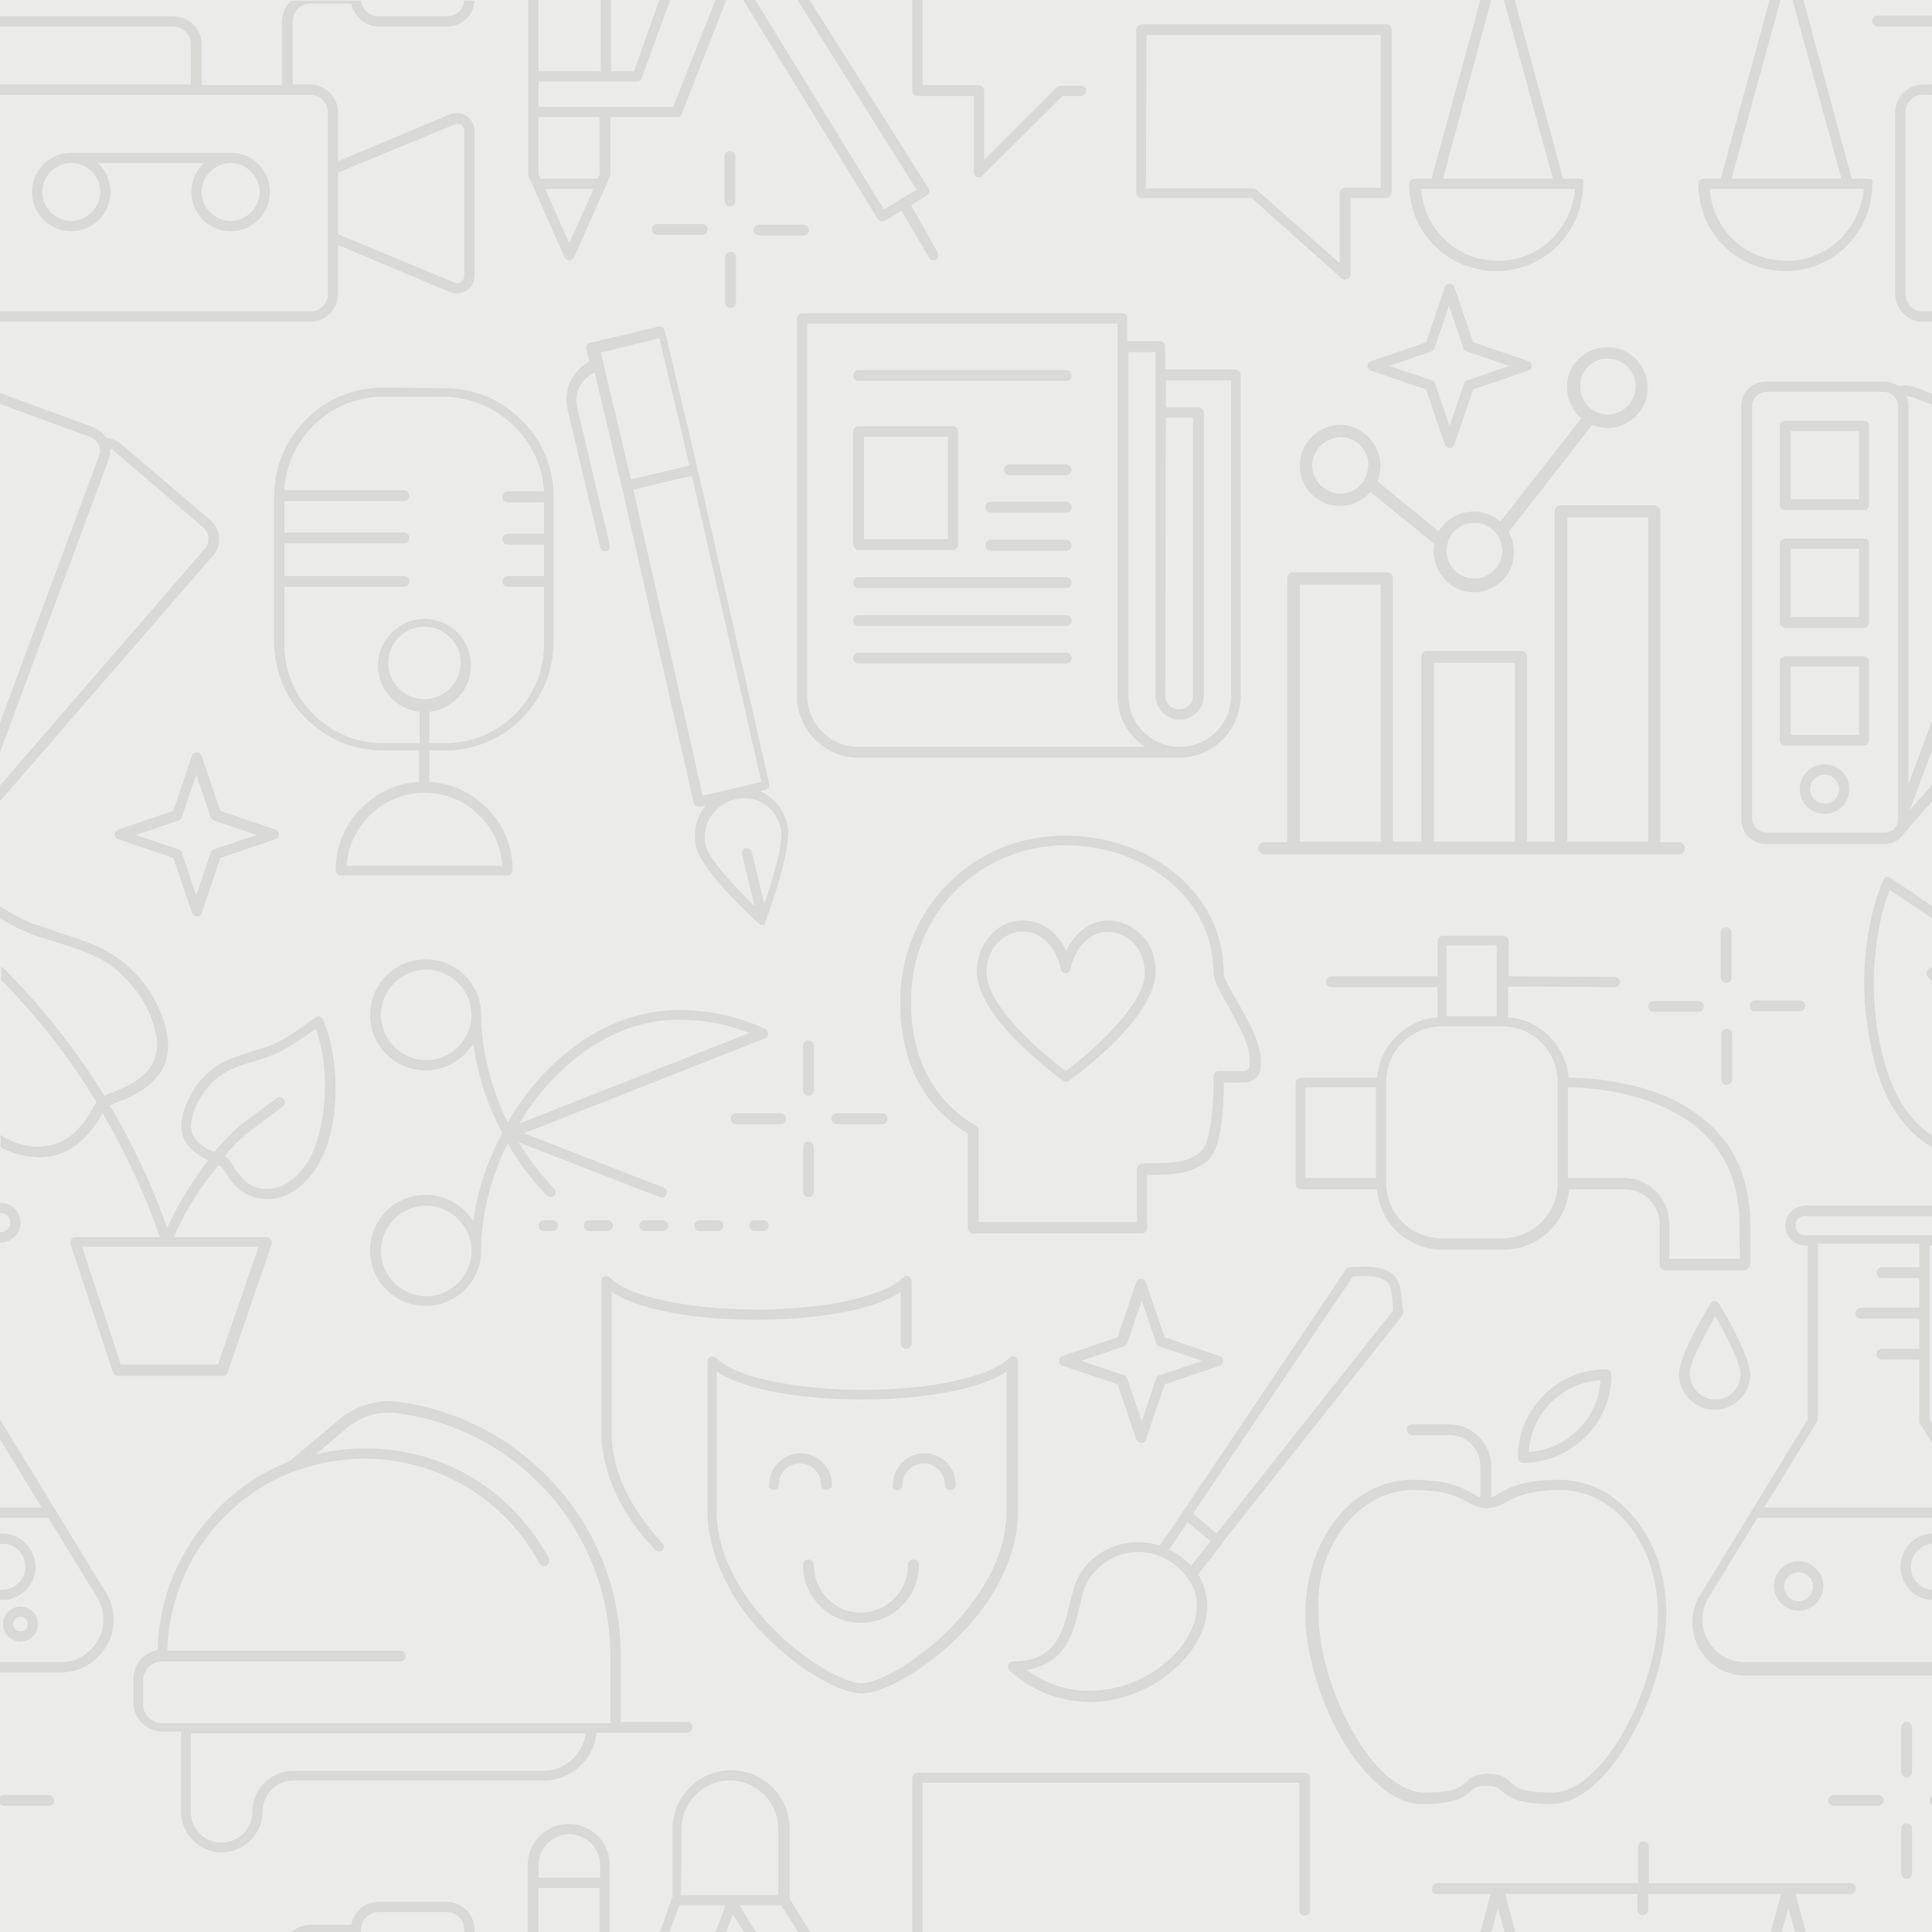 <svg xmlns="http://www.w3.org/2000/svg" xml:space="preserve" style="enable-background:new 0 0 320 320" viewBox="0 0 320 320"><style>.st1{fill:#d9d9d6}</style><path id="ebebea" d="M0 0h320v320H0z" style="fill:#ebebea"/><g id="Majors_00000041272633692125926680000017445705612873947036_"><path d="M3.4 266.1c-1.6 0-2.9 1.3-2.9 2.9s1.3 2.9 2.9 2.9 2.9-1.3 2.9-2.9-1.3-2.9-2.9-2.9zm0 4.1c-.7 0-1.2-.5-1.2-1.2s.5-1.2 1.2-1.2 1.2.5 1.2 1.2-.5 1.2-1.2 1.2zM213.2 95.8v43.7h-3.8c-.6 0-1 .5-1 1s.5 1 1 1h68.7c.6 0 1-.5 1-1s-.5-1-1-1H275V84.7c0-.6-.5-1-1-1h-15.5c-.6 0-1 .5-1 1v54.7h-4.6v-30.6c0-.6-.5-1-1-1h-15.5c-.6 0-1 .5-1 1v30.6h-4.7V95.8c0-.6-.5-1-1-1h-15.5c-.5-.1-1 .4-1 1zm46.4-10.1H273v53.7h-13.4V85.7zm-22.1 24.1h13.4v29.6h-13.4v-29.6zm-8.8 29.6h-13.4V96.8h13.4v42.6z" class="st1"/><path d="M220.3 70.6c-1.7.5-3.2 1.6-4.1 3.1-.9 1.5-1.1 3.3-.7 5.1s1.6 3.2 3.1 4.1c1 .6 2.2.9 3.3.9.6 0 1.2-.1 1.7-.2 1.3-.4 2.5-1.1 3.4-2.1l10.6 8.6c-.5 2.7.7 5.6 3.2 7.1 1 .6 2.2.9 3.3.9.6 0 1.2-.1 1.7-.2 1.7-.5 3.2-1.6 4.1-3.1 1.2-2.1 1.1-4.7 0-6.7l13.8-17.7c.8.3 1.7.5 2.5.5.6 0 1.2-.1 1.7-.2 1.7-.5 3.2-1.6 4.1-3.1.9-1.5 1.1-3.3.7-5.1-.5-1.7-1.6-3.2-3.1-4.1-1.5-.9-3.3-1.1-5.1-.7-1.7.5-3.2 1.6-4.1 3.1-1.6 2.8-.9 6.4 1.5 8.5l-13.4 17.1c-.3-.3-.7-.6-1.1-.8-3.2-1.8-7.3-.7-9.1 2.4l-10.2-8.3c.6-1.4.7-2.9.3-4.3-.5-1.7-1.6-3.2-3.1-4.1-1.5-.9-3.3-1.2-5-.7zm5.8 8.6c-.1.1-.2.3-.2.4-.6 1-1.6 1.7-2.7 2-1.2.3-2.4.2-3.5-.5-1.1-.6-1.8-1.6-2.2-2.8-.3-1.2-.2-2.4.5-3.5.6-1.1 1.6-1.8 2.8-2.2.4-.1.8-.2 1.2-.2.8 0 1.6.2 2.3.6 1.1.6 1.8 1.6 2.2 2.8.3 1.2.1 2.3-.4 3.4zm13.7 10.6c.1-.3.2-.6.4-.9.9-1.5 2.4-2.3 4-2.3.8 0 1.6.2 2.3.6 2.2 1.3 3 4.1 1.7 6.3s-4.1 3-6.3 1.7c-1.9-1.1-2.7-3.3-2.1-5.3v-.1zm26.5-30.4c.8 0 1.6.2 2.3.6 2.2 1.3 3 4.1 1.7 6.3-.6 1.1-1.6 1.8-2.8 2.2-1.1.3-2.3.2-3.4-.4-.1-.1-.1-.1-.2-.1-2.1-1.3-2.8-4.1-1.6-6.3.6-1.1 1.6-1.8 2.8-2.2.4-.1.8-.1 1.2-.1zM94 67.8l5.4 22.8c.1.4.4.7.8.7h.2c.5-.1.7-.6.6-1l-5.4-22.8c-.6-2.4.7-4.8 2.9-5.8l4.5 19 11.9 52.3c0 .2.2.4.4.5.1.1.3.1.5.1h.2l.9-.2c-.2.3-.4.5-.6.8-1.1 1.8-1.5 4-1 6.1.4 1.8 2.4 4.5 5.7 8.1 2.4 2.5 4.7 4.6 4.9 4.8H126.7v-.4c.1-.2 1.2-3.1 2.2-6.5 1.4-4.7 1.9-8 1.5-9.8-.5-2.1-1.8-3.9-3.6-5-.3-.2-.6-.3-.9-.5l.9-.2c.5-.1.7-.6.6-1l-11.9-52.3-5.4-22.8c-.1-.2-.2-.4-.4-.5-.2-.1-.4-.2-.6-.1l-11.4 2.7c-.5.1-.7.6-.6 1l.5 2.1c-2.6 1.3-4.4 4.6-3.6 7.9zm35.3 69.3c.6 2.4-1.3 8.5-2.7 12.6l-2.1-8.6c-.1-.5-.6-.7-1-.6-.5.1-.7.6-.6 1l2.1 8.6c-3.1-3-7.5-7.7-8.1-10-.4-1.7-.1-3.4.8-4.8s2.3-2.5 4-2.9c.5-.1 1-.2 1.5-.2 1.2 0 2.3.3 3.3.9 1.4.9 2.4 2.3 2.8 4zm-12.9-5.3-11.5-50.7 9.7-2.3 11.5 50.7-9.7 2.3zM109.2 56l5 21.1-9.7 2.3-4.5-19-.5-2 9.7-2.4zM91.5 202.1h-1.4c-.5 0-.9.4-.9.9s.4.9.9.9h1.4c.5 0 .9-.4.9-.9s-.4-.9-.9-.9zM109.8 202.1h-3c-.5 0-.9.4-.9.9s.4.9.9.9h3c.5 0 .9-.4.9-.9-.1-.5-.4-.9-.9-.9zM97.6 202.1c-.5 0-.9.4-.9.9s.4.9.9.9h3c.5 0 .9-.4.9-.9s-.4-.9-.9-.9h-3zM115.9 202.1c-.5 0-.9.4-.9.9s.4.9.9.9h3c.5 0 .9-.4.9-.9s-.4-.9-.9-.9h-3zM125 202.1c-.5 0-.9.4-.9.9s.4.9.9.9h1.4c.5 0 .9-.4.9-.9s-.4-.9-.9-.9H125z" class="st1"/><path d="M78.4 202.3c-1.6-2.6-4.5-4.4-7.9-4.4-5.1 0-9.2 4.1-9.2 9.2s4.1 9.2 9.2 9.2 9.2-4.1 9.2-9.2c0-4.4.9-9.1 2.6-13.6.5-1.4 1.1-2.8 1.8-4.1 1.8 3.2 4 6.1 6.5 8.6.2.2.4.3.6.3.2 0 .4-.1.6-.2.3-.3.3-.9 0-1.2-2.2-2.3-4.2-4.9-5.9-7.7l23.4 9.1c.4.2.9 0 1.1-.5.2-.4 0-.9-.5-1.1l-23.1-9 39.9-15.7c.3-.1.5-.4.5-.8 0-.3-.2-.7-.5-.8-4.5-2.1-9.3-3.1-14.3-3.1-4.6 0-9.1 1.2-13.5 3.6-4 2.2-7.7 5.4-10.9 9.3-1.4 1.8-2.8 3.7-3.9 5.7-.4-.8-.8-1.6-1.1-2.4-2.1-5.1-3.3-10.4-3.3-15.4 0-5.1-4.1-9.2-9.2-9.2s-9.2 4.1-9.2 9.2 4.1 9.2 9.2 9.2c3.3 0 6.2-1.8 7.9-4.4.5 3.7 1.5 7.5 3.1 11.2.5 1.2 1.1 2.4 1.7 3.5-.9 1.7-1.7 3.5-2.4 5.3-1.2 3.1-2 6.3-2.4 9.4zm-7.8 12.4c-4.1 0-7.5-3.4-7.5-7.5s3.4-7.5 7.5-7.5 7.5 3.4 7.5 7.5-3.4 7.5-7.5 7.5zm18.8-33.5c3.1-3.8 6.6-6.8 10.4-8.9 4.1-2.3 8.3-3.4 12.6-3.4 4.1 0 8 .7 11.7 2.2l-38.1 15c1-1.7 2.2-3.4 3.4-4.9zm-18.8-5.6c-4.1 0-7.5-3.4-7.5-7.5s3.4-7.5 7.5-7.5 7.5 3.4 7.5 7.5-3.4 7.5-7.5 7.5zM127.5 271.7c2.6 2.5 5.6 4.8 8.5 6.4 2.7 1.6 5.2 2.4 6.8 2.4 1.6 0 4-.9 6.8-2.4 2.8-1.6 5.9-3.9 8.5-6.4 3.1-3 5.6-6.2 7.3-9.5 2.1-3.9 3.2-7.9 3.2-11.8v-24.9c0-.3-.2-.7-.5-.8s-.7-.1-.9.2c-1.6 1.6-4.9 2.9-9.4 3.9-4.2.9-9.5 1.4-14.9 1.4s-10.6-.5-14.9-1.4c-4.6-.9-7.8-2.3-9.4-3.9-.2-.2-.6-.3-.9-.2-.3.1-.5.4-.5.8v24.9c0 3.9 1.1 7.9 3.2 11.8 1.5 3.3 4 6.5 7.1 9.5zm-8.8-44.5c2 1.3 5 2.4 8.8 3.2 4.4.9 9.7 1.4 15.2 1.4 5.6 0 10.8-.5 15.2-1.4 3.9-.8 6.8-1.9 8.8-3.2v23.1c0 3.6-1 7.3-3 11-1.7 3.2-4.1 6.2-7 9.1-2.5 2.4-5.4 4.6-8.1 6.2-2.5 1.4-4.6 2.2-5.9 2.2-1.3 0-3.5-.8-5.9-2.2-2.7-1.6-5.6-3.7-8.1-6.2-3-2.9-5.3-5.9-7-9.1-2-3.7-3-7.4-3-11v-23.1z" class="st1"/><path d="M125.2 218.6c5.6 0 10.8-.5 15.2-1.4 3.9-.8 6.8-1.9 8.8-3.2v8.5c0 .5.4.9.9.9s.9-.4.9-.9v-10.3c0-.3-.2-.7-.5-.8s-.7-.1-.9.2c-1.6 1.6-4.9 2.9-9.4 3.9-4.2.9-9.5 1.4-14.9 1.4s-10.6-.5-14.9-1.4c-4.6-.9-7.8-2.3-9.4-3.9-.2-.2-.6-.3-.9-.2-.3.1-.5.4-.5.8v24.9c0 3.5.9 7.1 2.6 10.7 1.5 3.1 3.6 6.1 6.3 8.9.2.2.4.3.6.3.2 0 .4-.1.6-.2.3-.3.4-.9 0-1.2-2.5-2.7-4.5-5.6-6-8.5-1.6-3.3-2.4-6.7-2.4-9.9V214c2 1.3 5 2.4 8.8 3.2 4.2.9 9.5 1.4 15.1 1.4-.1 0-.1 0 0 0zM134.8 259.2c0-.5-.4-.9-.9-.9s-.9.4-.9.9c0 5.3 4.3 9.6 9.6 9.6s9.6-4.3 9.6-9.6c0-.5-.4-.9-.9-.9s-.9.4-.9.9c0 4.4-3.6 7.9-7.9 7.9s-7.7-3.6-7.7-7.9zM148.6 246.8c.5 0 .9-.4.9-.9 0-2 1.6-3.5 3.5-3.5s3.5 1.6 3.5 3.5c0 .5.4.9.9.9s.9-.4.9-.9c0-2.9-2.4-5.2-5.2-5.2-2.9 0-5.2 2.4-5.2 5.2-.2.5.2.9.7.9zM128.1 246.8c.5 0 .9-.4.9-.9 0-2 1.6-3.5 3.5-3.5 2 0 3.5 1.6 3.5 3.5 0 .5.4.9.9.9s.9-.4.9-.9c0-2.9-2.4-5.2-5.2-5.2-2.9 0-5.2 2.4-5.2 5.2-.2.5.2.9.7.9zM188.2 4.9v27c0 .5.4.9.9.9h18.2l14.9 13.3c.2.1.4.2.6.2.1 0 .2 0 .4-.1.3-.1.5-.4.5-.8V32.8h5.9c.5 0 .9-.4.9-.9v-27c0-.5-.4-.9-.9-.9h-40.5c-.5.1-.9.4-.9.9zm1.7.9h38.8v25.3h-5.9c-.5 0-.9.4-.9.9v11.6l-13.8-12.2c-.2-.1-.4-.2-.6-.2h-17.7l.1-25.4zM63.4 64.2c-2.4 0-4.8.5-7 1.4-2.1.9-4.1 2.2-5.7 3.9-1.7 1.7-3 3.6-3.9 5.7-.9 2.2-1.4 4.6-1.4 7v24.1c0 2.4.5 4.8 1.4 7 .9 2.1 2.2 4.1 3.9 5.7 1.7 1.7 3.6 3 5.7 3.9 2.2.9 4.6 1.4 7 1.4h6v5.2c-3.6.2-6.9 1.7-9.5 4.3-2.8 2.8-4.3 6.4-4.3 10.3 0 .5.4.9.9.9H84c.5 0 .9-.4.9-.9 0-3.9-1.5-7.6-4.3-10.3-2.6-2.6-5.9-4.1-9.5-4.3v-5.2h2.6c2.4 0 4.8-.5 7-1.4 2.1-.9 4.1-2.2 5.7-3.9 1.7-1.7 3-3.6 3.9-5.7.9-2.2 1.4-4.6 1.4-7v-24c0-2.4-.5-4.8-1.4-7-.9-2.1-2.2-4.1-3.9-5.7-1.7-1.7-3.6-3-5.7-3.9-2.2-.9-4.6-1.4-7-1.4l-10.3-.1zm19.8 79.2H57.4c.2-3.1 1.5-6 3.8-8.3 2.4-2.4 5.7-3.8 9.1-3.8s6.7 1.3 9.1 3.8c2.3 2.2 3.6 5.1 3.8 8.3zm2.1-72.7c2.9 2.9 4.6 6.7 4.8 10.7h-6c-.5 0-.9.4-.9.9s.4.9.9.9h6v5.2h-6c-.5 0-.9.4-.9.9s.4.9.9.9h6v5.2h-6c-.5 0-.9.4-.9.9s.4.9.9.9h6v9.5c0 4.4-1.7 8.5-4.8 11.6-3.1 3.1-7.2 4.8-11.6 4.8h-2.6v-5.2c3.9-.4 6.9-3.7 6.9-7.7 0-4.3-3.5-7.7-7.7-7.7s-7.7 3.5-7.7 7.7c0 4 3 7.3 6.9 7.7v5.2h-6c-4.4 0-8.5-1.7-11.6-4.8s-4.8-7.2-4.8-11.6v-9.5h19.8c.5 0 .9-.4.9-.9s-.4-.9-.9-.9H47.1V90h19.8c.5 0 .9-.4.9-.9s-.4-.9-.9-.9H47.1V83h19.8c.5 0 .9-.4.9-.9s-.4-.9-.9-.9H47.1c.2-4 1.9-7.8 4.8-10.7 3.1-3.1 7.2-4.8 11.6-4.8h10.3c4.3.2 8.4 1.9 11.5 5zm-15 45.1c-3.3 0-6-2.7-6-6s2.7-6 6-6 6 2.7 6 6-2.7 6-6 6zM284 233.5c3.3 0 5.9-2.7 5.9-5.9 0-1.3-.9-3.6-2.6-7.1-1.3-2.5-2.6-4.6-2.6-4.6-.2-.3-.4-.4-.7-.4s-.6.2-.7.4c0 0-1.3 2.2-2.6 4.6-1.8 3.4-2.6 5.8-2.6 7.1 0 3.3 2.7 5.9 5.9 5.9zm-1.7-12.2c.7-1.3 1.3-2.4 1.8-3.3.5.8 1.1 2 1.8 3.3 2.1 4.1 2.4 5.7 2.4 6.3 0 2.3-1.9 4.2-4.2 4.2-2.3 0-4.2-1.9-4.2-4.2-.1-.6.2-2.2 2.4-6.3zM289.9 209.4v-6.7c0-4.9-1.2-9.1-3.4-12.6-2-3-4.8-5.5-8.3-7.4-2.9-1.6-6.3-2.7-10.1-3.4-3.2-.6-6.2-.8-8.3-.8-.4-5.3-4.7-9.6-10-10v-5.1l17.6.1c.5 0 .9-.4.9-.8 0-.5-.4-.9-.8-.9l-17.6-.1v-5.8c0-.5-.4-.9-.9-.9h-10c-.5 0-.9.4-.9.9v5.8h-17.6c-.5 0-.9.4-.9.9s.4.9.9.9h17.6v5c-5.3.4-9.6 4.7-10 10h-12.6c-.5 0-.9.4-.9.9v16.7c0 .5.4.9.9.9h12.6c.4 5.6 5.1 10 10.9 10h10c5.7 0 10.4-4.4 10.9-10h9.2c3.2 0 5.8 2.6 5.8 5.8v6.7c0 .5.4.9.9.9H289c.5-.2.9-.6.9-1zm-50.3-52.8h8.3v11.7h-8.3v-11.7zm-23.4 23.5h11.7v15h-11.7v-15zm32.6 25h-10c-5.1 0-9.2-4.1-9.2-9.2v-16.7c0-5.1 4.1-9.2 9.2-9.2h10c5.1 0 9.2 4.1 9.2 9.2V196c0 5-4.1 9.1-9.2 9.1zm39.4 3.4h-11.7v-5.8c0-4.2-3.4-7.6-7.6-7.6h-9.2v-15c2 0 4.8.2 7.9.8 3.6.7 6.9 1.8 9.6 3.3 7.2 3.8 10.9 10.1 10.9 18.5l.1 5.8zM36.7 306.8c3.7 0 6.8-3 6.8-6.8 0-2.8 2.3-5.1 5.1-5.1h41.5c4.5 0 8.3-3.5 8.7-7.9h15c.5 0 .9-.4.9-.9s-.4-.9-.9-.9h-11v-11c0-5.2-.9-10.4-2.8-15.2-1.8-4.7-4.4-9-7.8-12.8-6.8-7.7-16-12.6-26.1-14-3.5-.5-7.1.6-9.8 2.8l-8.3 7c-.3.1-.6.2-.9.4-4.1 1.7-7.8 4.2-10.9 7.4-3.2 3.2-5.6 6.8-7.4 10.9-1.7 4-2.6 8.3-2.7 12.6-2.3.4-4 2.4-4 4.7v4c0 2.7 2.2 4.8 4.8 4.8H30v13c-.1 4 3 7 6.7 7zm53.4-13.5H48.6c-3.7 0-6.8 3-6.8 6.8 0 2.8-2.3 5.1-5.1 5.1s-5.1-2.3-5.1-5.1v-13H97c-.4 3.4-3.4 6.2-6.9 6.2zm-66.4-11v-4c0-1.7 1.4-3.1 3.1-3.1h39.5c.5 0 .9-.4.9-.9s-.4-.9-.9-.9H27.7c.1-4.1 1-8.1 2.6-11.9 1.6-3.9 4-7.4 7-10.4s6.5-5.4 10.4-7c.2-.1.5-.2.7-.3.1 0 .3-.1.4-.1 3.7-1.4 7.6-2.1 11.6-2.1 6 0 11.9 1.7 17.1 4.8 5 3.1 9.1 7.4 11.8 12.5.2.4.7.6 1.2.4.4-.2.6-.7.4-1.2-2.9-5.4-7.2-10-12.4-13.2-5.4-3.3-11.6-5-17.9-5-2.8 0-5.6.3-8.3 1l5.2-4.4c2.4-2 5.5-2.9 8.5-2.4 9.7 1.3 18.6 6.1 25 13.4 3.2 3.6 5.7 7.8 7.4 12.3 1.8 4.7 2.7 9.6 2.7 14.6v11H26.9c-1.8 0-3.2-1.4-3.2-3.1zM38.2 25.3H11.8c-3.6 0-6.5 2.9-6.5 6.5s2.9 6.5 6.5 6.5 6.5-2.9 6.5-6.5c0-1.9-.8-3.6-2.1-4.8h17.6c-1.3 1.2-2.1 2.9-2.1 4.8 0 3.6 2.9 6.5 6.5 6.5s6.5-2.9 6.5-6.5-2.9-6.5-6.5-6.5zm-21.6 6.5c0 2.6-2.2 4.8-4.8 4.8S7 34.4 7 31.8 9.1 27 11.8 27s4.8 2.1 4.8 4.8zm21.6 4.8c-2.6 0-4.8-2.2-4.8-4.8s2.2-4.8 4.8-4.8 4.8 2.2 4.8 4.8-2.2 4.8-4.8 4.8zM202.7 161.3c0-3.5-.8-6.8-2.4-9.8-1.4-2.7-3.5-5.2-6.1-7.2-4.8-3.8-11.3-5.9-17.7-5.9-7.5 0-14.4 2.8-19.5 8-5.1 5.1-7.9 12.1-7.9 19.5 0 10 3.8 17.3 11.2 21.9v15.6c0 .5.4.9.9.9h27.9c.5 0 .9-.4.9-.9v-8.8c2.7 0 4.4-.1 5.9-.4 1.8-.4 3.2-1.1 4.3-2.1 1.2-1.2 2-3.8 2.3-8 .2-2 .2-3.8.2-4.8h3.4c.9 0 1.8-.5 2.3-1.2.4-.6.4-1.2.4-1.8v-.4c.2-2.9-2.1-6.9-3.9-10.1-1.1-1.9-2.2-3.8-2.2-4.5zm4.3 14.3v.5c0 .4 0 .6-.1.8-.2.3-.6.5-.9.5-1.7.1-4.1 0-4.1 0-.2 0-.5.1-.6.2-.2.2-.3.4-.3.6 0 0 .1 2.6-.2 5.5-.4 4.9-1.3 6.4-1.8 6.9-.8.8-1.9 1.4-3.4 1.7-1.4.3-3.3.4-6.4.4-.2 0-.4.1-.6.3-.2.2-.3.4-.3.6v8.8h-26.2v-15.2c0-.3-.2-.6-.4-.7-3.8-2.2-6.6-5.3-8.4-9-1.6-3.3-2.4-7.2-2.4-11.7 0-7 2.6-13.5 7.4-18.3 4.8-4.8 11.3-7.5 18.3-7.5 6 0 12.1 2 16.6 5.6 2.4 1.9 4.3 4.1 5.6 6.6 1.4 2.7 2.2 5.7 2.2 9 0 1.1.8 2.6 2.3 5.2 1.7 3.1 3.8 6.8 3.7 9.2z" class="st1"/><path d="M184.5 152.5c-1.9-.2-3.7.3-5.2 1.5-1.1.9-2 2-2.7 3.5-.7-1.5-1.6-2.6-2.7-3.5-1.5-1.2-3.4-1.7-5.2-1.5-1.9.2-3.6 1.1-4.8 2.6-1.4 1.6-2.1 3.6-2.1 5.8 0 3.3 2.4 7.4 7.2 12.1 3.5 3.4 6.9 5.9 7.1 6 .1.1.3.2.5.2s.4-.1.5-.2c.1-.1 3.6-2.6 7.1-6 4.8-4.7 7.2-8.8 7.2-12.1 0-2.3-.7-4.3-2.1-5.8-1.3-1.4-3-2.3-4.8-2.6zm-1.6 19.4c-2.6 2.6-5.3 4.7-6.4 5.5-1.1-.8-3.7-2.9-6.4-5.5-4.4-4.3-6.7-8.1-6.7-10.9 0-1.8.6-3.5 1.7-4.7 1-1.1 2.3-1.8 3.7-2h.7c1.2 0 2.3.4 3.3 1.2 1.4 1 2.4 2.8 2.9 5 .1.4.4.7.8.7s.7-.3.8-.7c.5-2.2 1.5-3.9 2.9-5 1.2-.9 2.5-1.3 4-1.1 1.4.2 2.8.9 3.7 2 1.1 1.2 1.7 2.9 1.7 4.7.1 2.7-2.3 6.4-6.7 10.8zM228.2 295.5c2.4 2.2 4.9 3.3 7.3 3.3 5.7 0 7-1.2 8.1-2.1.6-.6 1-.9 2.6-.9s2 .4 2.6.9c1.1.9 2.4 2.1 8.1 2.1 2.4 0 4.9-1.1 7.3-3.3 2.1-1.9 4.2-4.6 6-7.9 3.6-6.4 5.8-14.2 5.8-20.3 0-6-1.8-11.7-5.2-15.8-1.6-2-3.5-3.6-5.6-4.7-2.2-1.1-4.5-1.7-6.9-1.7-6 0-8.3 1.3-9.9 2.2-.5.3-1 .6-1.4.7v-5.1c0-3.8-3.1-7-7-7h-6.1c-.5 0-.9.4-.9.9s.4.9.9.9h6.1c1.4 0 2.7.5 3.7 1.5s1.5 2.3 1.5 3.7v5.1c-.5-.1-.9-.4-1.4-.7-1.6-.9-3.9-2.2-9.9-2.2-2.4 0-4.7.6-6.9 1.7-2.1 1.1-4 2.7-5.6 4.7-3.3 4.1-5.2 9.8-5.2 15.8 0 6.1 2.2 13.9 5.8 20.3 1.9 3.3 4 6 6.2 7.9zm-5.4-42.9c3-3.7 7-5.8 11.2-5.8 5.6 0 7.6 1.2 9.1 2 .9.5 1.8 1 3.2 1 1.3 0 2.2-.5 3.2-1 1.5-.8 3.5-2 9.1-2 4.2 0 8.2 2.1 11.2 5.8 3.1 3.9 4.8 9.1 4.8 14.7 0 5.8-2.2 13.3-5.6 19.4-1.7 3.1-3.7 5.6-5.7 7.4-2.1 1.9-4.2 2.8-6.2 2.8-5 0-6.1-.9-6.9-1.7-.7-.7-1.5-1.4-3.7-1.4s-3 .7-3.7 1.4c-.9.8-1.9 1.7-6.9 1.7-2 0-4-1-6.2-2.8-2-1.8-4-4.3-5.7-7.4-3.5-6.2-5.6-13.6-5.6-19.4-.4-5.6 1.3-10.8 4.4-14.7z" class="st1"/><path d="M262.6 238c2.8-2.8 4.3-6.4 4.3-10.3 0-.5-.4-.9-.9-.9-3.9 0-7.6 1.5-10.3 4.3-2.8 2.8-4.3 6.4-4.3 10.3 0 .5.4.9.9.9 3.9 0 7.5-1.6 10.3-4.3zm-5.7-5.7c2.2-2.2 5.1-3.5 8.2-3.7-.2 3.1-1.5 6-3.7 8.2-2.2 2.2-5.1 3.5-8.2 3.7.2-3.1 1.5-6 3.7-8.2zM176.6 61.3h-34.4c-.5 0-.9.4-.9.9s.4.9.9.9h34.4c.5 0 .9-.4.9-.9s-.4-.9-.9-.9zM142.2 91.1h15.6c.5 0 .9-.4.9-.9V71.5c0-.5-.4-.9-.9-.9h-15.6c-.5 0-.9.4-.9.9v18.7c.1.5.5.9.9.9zm.9-18.8H157v17h-13.9v-17zM176.6 76.9h-9.4c-.5 0-.9.4-.9.9s.4.9.9.9h9.4c.5 0 .9-.4.9-.9-.1-.5-.4-.9-.9-.9zM176.6 83.1h-12.5c-.5 0-.9.4-.9.9s.4.9.9.9h12.5c.5 0 .9-.4.9-.9s-.4-.9-.9-.9zM176.6 89.4h-12.5c-.5 0-.9.4-.9.9s.4.9.9.9h12.5c.5 0 .9-.4.9-.9-.1-.5-.4-.9-.9-.9zM176.6 95.6h-34.4c-.5 0-.9.4-.9.9s.4.9.9.9h34.4c.5 0 .9-.4.9-.9s-.4-.9-.9-.9zM176.6 101.9h-34.4c-.5 0-.9.4-.9.9s.4.9.9.9h34.4c.5 0 .9-.4.9-.9-.1-.5-.4-.9-.9-.9zM176.6 108.1h-34.4c-.5 0-.9.4-.9.9s.4.9.9.9h34.4c.5 0 .9-.4.9-.9s-.4-.9-.9-.9z" class="st1"/><path d="M186 51.9h-53.1c-.5 0-.9.4-.9.9v62.5c0 5.6 4.6 10.2 10.2 10.2h53.1c5.6 0 10.2-4.6 10.2-10.2V62.1c0-.5-.4-.9-.9-.9H193v-3.8c0-.5-.4-.9-.9-.9h-5.4v-3.8c.1-.4-.3-.8-.7-.8zm-43.8 71.8c-4.7 0-8.5-3.8-8.5-8.5V53.6h51.4v61.6c0 3.6 1.8 6.7 4.6 8.5h-47.5zm50.9-54.5h4.5v46c0 1.3-1 2.3-2.3 2.3s-2.3-1-2.3-2.3l.1-46zm-1.7-10.9v56.9c0 2.2 1.8 4 4 4s4-1.8 4-4V68.4c0-.5-.4-.9-.9-.9h-5.4V63h10.8v52.2c0 4.7-3.8 8.5-8.5 8.5s-8.5-3.8-8.5-8.5V58.3h4.5zM202.3 255.8c.1-.1.1-.1.1-.2l29.8-37.6c.1-.2.2-.4.2-.6 0-.3 0-.6-.1-.9-.2-2.4-.3-4.3-1.7-5.5-1.3-1.1-3.4-1.4-7.1-1.1-.3 0-.5.2-.6.4l-27 40.1c-.1.1-.1.1-.1.2l-3.7 5.4c-1.9-.6-4-.8-6.1-.3-3 .7-5.5 2.4-7.1 5-.9 1.4-1.3 3.3-1.8 5.2-.5 2.2-1.1 4.5-2.4 6.3-.7.9-1.5 1.6-2.5 2.1-1.2.6-2.7.9-4.4.9-.4 0-.7.2-.8.6-.1.3 0 .7.2.9 3.2 2.8 6.7 4.5 10.6 5 .9.1 1.8.2 2.7.2 2.5 0 5.1-.5 7.6-1.5 3.1-1.2 5.9-3.2 8.1-5.6 2.2-2.5 3.5-5.2 3.7-7.9.2-1.9-.2-3.7-1-5.3-.1-.3-.3-.6-.5-.8l3.8-4.8c0-.1.1-.2.1-.2zm21.8-44.4c2.9-.2 4.6.1 5.5.8.9.7 1 2.2 1.1 4.3v.6L201.5 254l-3.9-3.3 26.5-39.3zm-25.9 55.3c-.4 4.8-4.9 9.7-10.7 12-3.1 1.2-6.3 1.6-9.4 1.2-2.9-.4-5.6-1.5-8.1-3.3 6.6-1.1 7.8-6.2 8.8-10.4.4-1.8.8-3.5 1.6-4.7 1.4-2.1 3.5-3.6 6-4.2 2.5-.6 5.1-.1 7.2 1.2 1.2.8 2.2 1.6 2.9 2.6 0 .1.1.2.2.3 1.2 1.5 1.7 3.3 1.5 5.3zm-3.7-9.6c-.3-.2-.6-.3-.8-.5l3-4.5 3.8 3.2-3.2 4c-.8-.8-1.7-1.5-2.8-2.2zM285.9 162.8c.5 0 .9-.4.9-.9v-7.4c0-.5-.4-.9-.9-.9s-.9.4-.9.9v7.4c.1.6.5.9.9.9zM285.1 178.8c0 .5.4.9.9.9s.9-.4.9-.9v-7.5c0-.5-.4-.9-.9-.9s-.9.4-.9.9v7.5zM290.6 167.5h7.5c.5 0 .9-.4.9-.9s-.4-.9-.9-.9h-7.4c-.5 0-.9.4-.9.9s.4.9.8.9zM273 166.7c0 .5.4.9.9.9h7.4c.5 0 .9-.4.9-.9s-.4-.9-.9-.9h-7.4c-.5 0-.9.4-.9.9zM134.8 173.2c0-.5-.4-.9-.9-.9s-.9.4-.9.9v7.4c0 .5.4.9.9.9s.9-.4.9-.9v-7.4zM133.9 189.1c-.5 0-.9.4-.9.9v7.4c0 .5.4.9.9.9s.9-.4.9-.9V190c0-.5-.4-.9-.9-.9zM138.6 184.4c-.5 0-.9.4-.9.9s.4.9.9.9h7.5c.5 0 .9-.4.9-.9s-.4-.9-.9-.9h-7.5zM130.2 185.3c0-.5-.4-.9-.9-.9h-7.4c-.5 0-.9.4-.9.9s.4.9.9.9h7.4c.5 0 .9-.4.9-.9zM120.9 34.2c.5 0 .9-.4.9-.9v-7.4c0-.5-.4-.9-.9-.9s-.9.4-.9.9v7.4c.1.5.4.9.9.9zM120.1 50.1c0 .5.4.9.9.9s.9-.4.9-.9v-7.5c0-.5-.4-.9-.9-.9s-.9.4-.9.9v7.5zM133.1 37.2h-7.4c-.5 0-.9.4-.9.9s.4.9.9.9h7.4c.5 0 .9-.4.9-.9-.1-.5-.5-.9-.9-.9zM116.3 38.9c.5 0 .9-.4.9-.9s-.4-.9-.9-.9h-7.4c-.5 0-.9.4-.9.9s.4.9.9.9h7.4zM28.7 142.1l3.1 9.1c.1.3.4.6.8.6s.7-.2.8-.6l3.1-9.1 9.1-3.1c.3-.1.6-.4.6-.8s-.2-.7-.6-.8l-9.1-3.1-3.1-9.1c-.1-.3-.4-.6-.8-.6s-.7.2-.8.6l-3.1 9.1-9.1 3.1c-.3.1-.6.4-.6.8s.2.7.6.8l9.1 3.1zm.9-6.2c.3-.1.4-.3.5-.5l2.4-7.1 2.4 7.1c.1.3.3.4.5.5l7.1 2.4-7.1 2.4c-.3.1-.4.3-.5.5l-2.4 7.1-2.4-7.1c-.1-.3-.3-.4-.5-.5l-7.1-2.4 7.1-2.4zM227.1 61.4l9.1 3.1 3.1 9.1c.1.3.4.6.8.6s.7-.2.8-.6l3.1-9.1 9.1-3.1c.3-.1.6-.4.6-.8s-.2-.7-.6-.8l-9.1-3.1-3.1-9.1c-.1-.3-.4-.6-.8-.6s-.7.2-.8.6l-3.1 9.1-9.1 3.1c-.3.1-.6.4-.6.8s.3.7.6.8zm10-3.2c.3-.1.4-.3.5-.5l2.4-7.1 2.4 7.1c.1.3.3.4.5.5l7.1 2.4-7 2.4c-.3.1-.4.3-.5.5l-2.4 7.1-2.4-7.1c-.1-.3-.3-.4-.5-.5l-7.1-2.4 7-2.4zM202 224.6l-9.1-3.1-3.1-9.1c-.1-.3-.4-.6-.8-.6s-.7.2-.8.6l-3.1 9.1-9.1 3.1c-.3.1-.6.4-.6.8s.2.7.6.8l9.1 3.1 3.1 9.1c.1.3.4.6.8.6s.7-.2.8-.6l3.1-9.1 9.1-3.1c.3-.1.6-.4.6-.8s-.2-.6-.6-.8zm-10 3.2c-.3.1-.4.3-.5.5l-2.4 7.1-2.4-7.1c-.1-.3-.3-.4-.5-.5l-7.1-2.4 7.1-2.4c.3-.1.4-.3.5-.5l2.4-7.1 2.4 7.1c.1.3.3.4.5.5l7.1 2.4-7.1 2.4zM297.9 258.6c-2.3 0-4.1 1.9-4.1 4.1s1.9 4.1 4.1 4.1c2.3 0 4.1-1.9 4.1-4.1 0-2.2-1.9-4.1-4.1-4.1zm0 6.6c-1.3 0-2.4-1.1-2.4-2.4s1.1-2.4 2.4-2.4 2.4 1.1 2.4 2.4-1.1 2.4-2.4 2.4zM308.7 69.7h-13c-.5 0-.9.4-.9.9v13c0 .5.4.9.9.9h13c.5 0 .9-.4.9-.9v-13c0-.6-.4-.9-.9-.9zm-.8 13h-11.3V71.4h11.3v11.3zM308.7 89.2h-13c-.5 0-.9.4-.9.9v13c0 .5.4.9.9.9h13c.5 0 .9-.4.9-.9V90c0-.4-.4-.8-.9-.8zm-.8 13h-11.3V90.9h11.3v11.3zM308.7 108.7h-13c-.5 0-.9.4-.9.9v13c0 .5.4.9.9.9h13c.5 0 .9-.4.9-.9v-13c0-.5-.4-.9-.9-.9zm-.8 13h-11.3v-11.3h11.3v11.3zM302.2 126.6c-2.3 0-4.1 1.8-4.1 4.1s1.8 4.1 4.1 4.1 4.1-1.8 4.1-4.1-1.8-4.1-4.1-4.1zm0 6.5c-1.3 0-2.4-1.1-2.4-2.4s1.1-2.4 2.4-2.4 2.4 1.1 2.4 2.4-1 2.4-2.4 2.4zM316.7 286.1c0-.5-.4-.9-.9-.9s-.9.4-.9.9v7.4c0 .5.4.9.9.9s.9-.4.9-.9v-7.4zM315.8 302c-.5 0-.9.4-.9.9v7.4c0 .5.4.9.9.9s.9-.4.9-.9v-7.4c0-.5-.4-.9-.9-.9zM303.7 297.3c-.5 0-.9.4-.9.9s.4.9.9.9h7.4c.5 0 .9-.4.9-.9s-.4-.9-.9-.9h-7.4zM118.5 0l-7 17.7H89.2v-4.2h16.3c.4 0 .7-.2.8-.6L111 0h-1.8L105 11.8h-3.8V0h-1.7v11.8H89.2V0h-1.7v29c0 .1 0 .2.1.3l5.9 13.3c.1.3.4.5.8.5.3 0 .6-.2.8-.5l5.9-13.3c0-.1.1-.2.1-.3v-9.6h11c.4 0 .7-.2.8-.5L120.3 0h-1.8zM94.3 40.3l-4-9h8l-4 9zm5.1-11.4-.4.7H89.5l-.3-.8v-9.4h10.1v9.5h.1zM150.9 34l2.6-1.6c.2-.1.3-.3.4-.5s0-.5-.1-.7L134.1 0h-2l19.7 31.4-5.4 3.3L125.1 0h-2l22.3 36.3c.2.3.4.4.7.4.1 0 .3 0 .4-.1l2.8-1.7 4.6 7.8c.2.3.4.4.7.4.1 0 .3 0 .4-.1.4-.2.5-.8.3-1.2l-4.4-7.8zM179 14.2h-3.4c-.2 0-.4.1-.6.3l-12 12V15c0-.5-.4-.9-.9-.9h-9.3V0h-1.7v15c0 .5.4.9.9.9h9.3v12.6c0 .3.2.7.5.8.1 0 .2.1.3.1.2 0 .4-.1.6-.3L176 15.9h3c.5 0 .9-.4.9-.9s-.5-.8-.9-.8zM261.7 29.6h-2.8l-8-29.6h-1.8l8.1 29.6H239L247 0h-1.8l-8.1 29.6h-2.8c-.5 0-.9.4-.9.9 0 3.9 1.5 7.5 4.2 10.2 2.7 2.7 6.4 4.2 10.2 4.2 3.9 0 7.5-1.5 10.2-4.2 2.7-2.7 4.2-6.4 4.2-10.2.3-.6 0-.9-.5-.9zm-4.6 9.9c-2.4 2.4-5.6 3.7-9 3.7-3.4 0-6.6-1.3-9-3.7-2.2-2.2-3.5-5.1-3.7-8.2h25.5c-.3 3.1-1.6 5.9-3.8 8.2zM309.5 29.6h-2.8l-8-29.6h-1.8l8.1 29.6h-18.2L294.9 0h-1.8L285 29.6h-2.8c-.5 0-.9.4-.9.9 0 3.9 1.5 7.5 4.2 10.2 2.7 2.7 6.4 4.2 10.2 4.2 3.9 0 7.5-1.5 10.2-4.2 2.7-2.7 4.2-6.4 4.2-10.2.3-.6-.1-.9-.6-.9zm-4.6 9.9c-2.4 2.4-5.6 3.7-9 3.7-3.4 0-6.6-1.3-9-3.7-2.2-2.2-3.5-5.1-3.7-8.2h25.5c-.3 3.1-1.6 5.9-3.8 8.2zM59.8 320v-.4c0-1.6 1.3-2.9 2.9-2.9H74c1.6 0 2.9 1.3 2.9 2.9v.4h1.7v-.4c0-2.5-2.1-4.6-4.6-4.6H62.7c-2.3 0-4.1 1.6-4.5 3.8h-6.8c-1.2 0-2.3.5-3.1 1.2h11.5zM89.2 320v-7.3h10.1v7.3h1.7v-11.1c0-3.7-3-6.8-6.8-6.8-3.7 0-6.8 3-6.8 6.8V320h1.8zm0-11.1c0-2.8 2.3-5.1 5.1-5.1s5.1 2.3 5.1 5.1v2.1H89.2v-2.1zM110.9 320l1.6-4.4h7.7l-1.7 4.4h1.8l1.1-2.9 1.8 2.9h2l-2.7-4.4h6.9l2.8 4.4h2l-3.4-5.5v-11.6c0-5.4-4.4-9.7-9.7-9.7-5.4 0-9.7 4.4-9.7 9.7v11.3c0 .1-.1.1-.1.2l-2 5.6h1.6zm2-17.1c0-4.4 3.6-8 8-8s8 3.6 8 8v11h-16.1l.1-11zM152.8 320v-24.7h62.4v21.1c0 .5.4.9.9.9s.9-.4.9-.9v-21.9c0-.5-.4-.9-.9-.9H152c-.5 0-.9.4-.9.9V320h1.7zM237.8 313.7h9.1l-1.7 6.3h1.8l1.1-3.9 1.1 3.9h1.8l-1.7-6.3h21.9v2.6c0 .5.4.9.9.9s.9-.4.9-.9v-2.6h22l-1.7 6.3h1.8l1.1-3.9 1.1 3.9h1.8l-1.7-6.3h9.1c.5 0 .9-.4.9-.9s-.4-.9-.9-.9h-33.4v-6c0-.5-.4-.9-.9-.9s-.9.4-.9.9v6h-33.2c-.5 0-.9.4-.9.9-.2.5.2.9.6.9zM77.3 19.2c-.8-.5-1.8-.6-2.7-.3L56 26.7v-8.1c0-2.5-2.1-4.6-4.6-4.6h-2.9V3.5c0-1.6 1.3-2.9 2.9-2.9h6.8c.4 2.1 2.3 3.8 4.5 3.8H74c2.5 0 4.5-1.9 4.6-4.3h-1.7c-.1 1.5-1.4 2.6-2.9 2.6H62.7c-1.5 0-2.8-1.2-2.9-2.6H48.3c-1 .8-1.6 2.1-1.6 3.5v10.5H33.4V7.3c0-2.5-2.1-4.6-4.6-4.6H0v1.7h28.7c1.6 0 2.9 1.3 2.9 2.9V14H0v1.7h51.4c1.6 0 2.9 1.3 2.9 2.9v30.1c0 1.6-1.3 2.9-2.9 2.9H0v1.7h51.4c2.5 0 4.6-2.1 4.6-4.6v-8.1l18.6 7.8c.4.1.7.2 1.1.2.6 0 1.1-.2 1.6-.5.8-.5 1.3-1.4 1.3-2.4V21.6c0-.9-.5-1.8-1.3-2.4zm-.4 26.5c0 .4-.2.8-.5 1-.3.2-.7.3-1.1.1l-19.3-8V28.6l19.3-8c.4-.1.8-.1 1.1.1.3.2.5.6.5 1v24zM34.9 86.2 20 73.5c-.7-.6-1.5-.9-2.4-1-.5-.7-1.2-1.3-2-1.7L0 65.1v1.8l15 5.5c1.2.5 1.9 1.8 1.4 3.1L0 119.7v4.9l18-48.5c.2-.6.3-1.2.2-1.8.3.1.5.2.7.4l14.8 12.7c1 .9 1.1 2.4.3 3.4L0 130.1v2.6L35.3 92c1.5-1.7 1.3-4.3-.4-5.8zM53.5 168.9c-.1-.2-.3-.4-.5-.5-.2-.1-.5 0-.7.1-.8.5-1.6 1.1-2.3 1.6-1.8 1.3-3.5 2.4-5.6 3.2-.9.3-1.9.6-2.8.9-2.1.7-4.4 1.3-6.3 2.8-1.3 1-2.4 2.1-3.2 3.5-.9 1.4-1.5 2.9-1.9 4.4-.4 2-.1 3.7 1.1 5 .7.9 1.8 1.6 3.2 2.3-.8 1-1.6 2.1-2.3 3.2-1.7 2.5-3.3 5.2-4.5 8-2.5-7.1-5.7-13.9-9.5-20.3.4-.2.9-.4 1.4-.6 3-1.1 5.1-2.5 6.4-4.1 1.7-2 2.2-4.6 1.6-7.5-.5-2.4-1.5-4.6-2.8-6.7-1.3-2-3-3.8-5-5.3-3-2.2-6.4-3.3-9.7-4.3-1.6-.6-3.1-1.1-4.6-1.6-2-.8-3.8-1.8-5.5-2.9v2c1.5.9 3.2 1.8 4.9 2.5 1.5.6 3 1 4.5 1.5 3.3 1 6.5 2 9.2 4 1.8 1.4 3.3 3 4.6 4.9 1.3 1.9 2.1 4 2.6 6.1.5 2.4.1 4.4-1.2 6.1-1.2 1.4-3 2.6-5.7 3.6-.5.2-1.1.4-1.6.7-4.5-7.3-9.8-14.1-15.8-20.2l-.7-.8c-.2-.2-.4-.3-.6-.3v2.1l.1.1c6 6.1 11.3 12.9 15.7 20.2-.3.3-.5.7-.7 1.1 0 .1-.1.1-.1.2-1.4 2.4-3 4.1-4.7 5-1.5.8-3.3 1.1-5.1 1-1.8-.2-3.6-.8-5.1-1.8-.1 0-.1-.1-.2-.1v2c1.6.9 3.3 1.4 5.1 1.6.4 0 .7.1 1.1.1 1.8 0 3.5-.4 5-1.2 2-1.1 3.8-2.9 5.4-5.6 0-.1.1-.1.1-.2.1-.1.1-.2.2-.3 3.8 6.5 7 13.4 9.5 20.5h-14c-.3 0-.5.1-.7.4-.2.2-.2.5-.1.8l7 21.2c.1.3.4.6.8.6h17.4c.4 0 .7-.2.8-.6l7.3-21.2c.1-.3 0-.5-.1-.8-.2-.2-.4-.4-.7-.4H28.8c1.3-3 2.9-5.9 4.8-8.5.8-1.2 1.7-2.3 2.6-3.4.2.1.4.2.5.3.2.2.3.5.5.7l.1.1c1 1.8 2.2 3 3.6 3.7 1 .5 2.1.8 3.3.8h.7c1.4-.1 2.7-.6 3.9-1.4 1.9-1.3 3.5-3.2 4.6-5.6.9-1.9 1.5-4.2 1.9-6.8.7-5.8.1-11.4-1.8-15.9zm-10.7 37.7L36.1 226H20l-6.4-19.5h29.2zm10.7-22.1c-.4 2.5-.9 4.6-1.7 6.4-1 2.1-2.3 3.8-4 4.9-1.9 1.3-4.4 1.5-6.2.5-1.1-.6-2-1.6-2.9-3.1l-.1-.1c-.2-.4-.4-.8-.8-1.1l-.1-.1c-.2-.2-.3-.3-.5-.4 1.1-1.3 2.2-2.5 3.5-3.6l6.1-4.6c.4-.3.5-.8.2-1.2-.3-.4-.8-.5-1.2-.2l-6.2 4.6s-.1 0-.1.1c-1.4 1.3-2.7 2.7-4 4.2-3.2-1.3-4.3-3-3.7-5.6.6-2.6 2.2-5.1 4.5-6.9 1.7-1.3 3.7-1.9 5.8-2.5.9-.3 1.9-.6 2.9-1 2.3-.9 4.1-2.2 5.9-3.4.5-.3.9-.6 1.4-1 1.5 4.2 1.9 9.1 1.2 14.1zM0 200.9h.1c.9 0 1.6.7 1.6 1.6 0 .9-.7 1.6-1.6 1.6H0v1.7h.1c1.8 0 3.3-1.5 3.3-3.3s-1.5-3.3-3.3-3.3H0v1.7zM17.5 263.7 0 235.1v3.3l6.9 11.3H0v1.7h8l8.1 13.2c1.3 2.2 1.4 4.8.1 7.1-1.3 2.2-3.5 3.6-6.1 3.6H0v1.7h10.1c3.2 0 6-1.7 7.6-4.5 1.6-2.8 1.5-6.1-.2-8.8zM8.1 297.3H.6c-.2 0-.4.1-.6.3v1.2c.2.2.4.3.6.3h7.5c.5 0 .9-.4.9-.9-.1-.5-.5-.9-.9-.9z" class="st1"/><path d="M.4 254H0v1.7h.4c2.1 0 3.8 1.7 3.8 3.8 0 2.1-1.7 3.8-3.8 3.8H0v1.7h.4c3 0 5.5-2.5 5.5-5.5-.1-3-2.5-5.5-5.5-5.5zM320 51.6h-1.5c-1.6 0-2.9-1.3-2.9-2.9V18.6c0-1.6 1.3-2.9 2.9-2.9h1.5V14h-1.5c-2.5 0-4.6 2.1-4.6 4.6v30.1c0 2.5 2.1 4.6 4.6 4.6h1.5v-1.7zM320 2.6h-9c-.5 0-.9.4-.9.9s.4.9.9.9h9V2.6zM320 130l-3.7 4.2 3.7-9.9v-4.9l-3.9 10.5V67.3c0-.6-.1-1.2-.4-1.7.3 0 .5.1.8.1L320 67v-1.8l-2.9-1.1c-.9-.3-1.8-.3-2.6-.1-.7-.5-1.6-.8-2.5-.8h-19.5c-2.3 0-4.1 1.8-4.1 4.1v68.4c0 2.3 1.8 4.1 4.1 4.1H312c.8 0 1.6-.2 2.2-.6.1 0 .3-.1.4-.3l.1-.1c.3-.2.5-.5.7-.8l4.6-5.3V130zm-5.6 5.6c0 .5-.1.9-.3 1.2l-.5.6c-.4.3-.9.5-1.5.5h-19.5c-1.3 0-2.4-1.1-2.4-2.4V67.3c0-1.3 1.1-2.4 2.4-2.4H312c1.3 0 2.4 1.1 2.4 2.4v68.3zM319.3 160.6c-.3.3-.3.9 0 1.2l.7.7v-2.2c-.3 0-.5.1-.7.3z" class="st1"/><path d="M320 188.1c-2.6-1.8-4.8-4.4-6.3-7.8-1.3-2.8-2.2-6.2-2.8-10.1-.6-4.1-.7-8.1-.3-12.1.4-3.9 1.1-7.5 2.4-10.7l2.7 1.8c1.4 1 2.9 2 4.4 2.9v-2c-1.1-.7-2.3-1.5-3.4-2.3l-3.6-2.4c-.2-.1-.5-.2-.7-.1-.2.1-.4.3-.5.5-1.5 3.6-2.5 7.7-2.9 12.2-.4 4.1-.3 8.3.4 12.5.6 4.1 1.5 7.6 2.9 10.6 1.7 3.7 4.1 6.6 7 8.5.3.2.6.4.9.5l-.2-2zM320 275.3h-31c-2.6 0-4.8-1.3-6.1-3.6-1.3-2.2-1.2-4.9.1-7.1l8.1-13.2H320v-1.7h-27.8l8.8-14.3c.1-.1.1-.3.1-.4v-29h16.8v3.9h-6.2c-.5 0-.9.4-.9.9s.4.9.9.9h6.2v4.9h-9.7c-.5 0-.9.4-.9.9s.4.9.9.9h9.7v5h-6.2c-.5 0-.9.4-.9.9s.4.9.9.9h6.2v10.2c0 .2 0 .3.1.4l2 3.2v-3.3l-.4-.6v-28.8h.4v-1.7h-21c-.9 0-1.6-.7-1.6-1.6 0-.9.7-1.6 1.6-1.6h21v-1.7h-21c-1.8 0-3.3 1.5-3.3 3.3 0 1.8 1.5 3.3 3.3 3.3h.4v28.8l-17.8 29.1c-1.7 2.7-1.7 6-.2 8.8 1.6 2.8 4.4 4.5 7.6 4.5h31v-2.2z" class="st1"/><path d="M320 263.3c-2-.1-3.5-1.8-3.5-3.8 0-2 1.6-3.6 3.5-3.8V254c-2.9.1-5.2 2.5-5.2 5.5s2.3 5.4 5.2 5.5v-1.7zM320 297.5c-.2.2-.4.4-.4.7 0 .3.1.5.4.7v-1.4z" class="st1"/></g></svg>